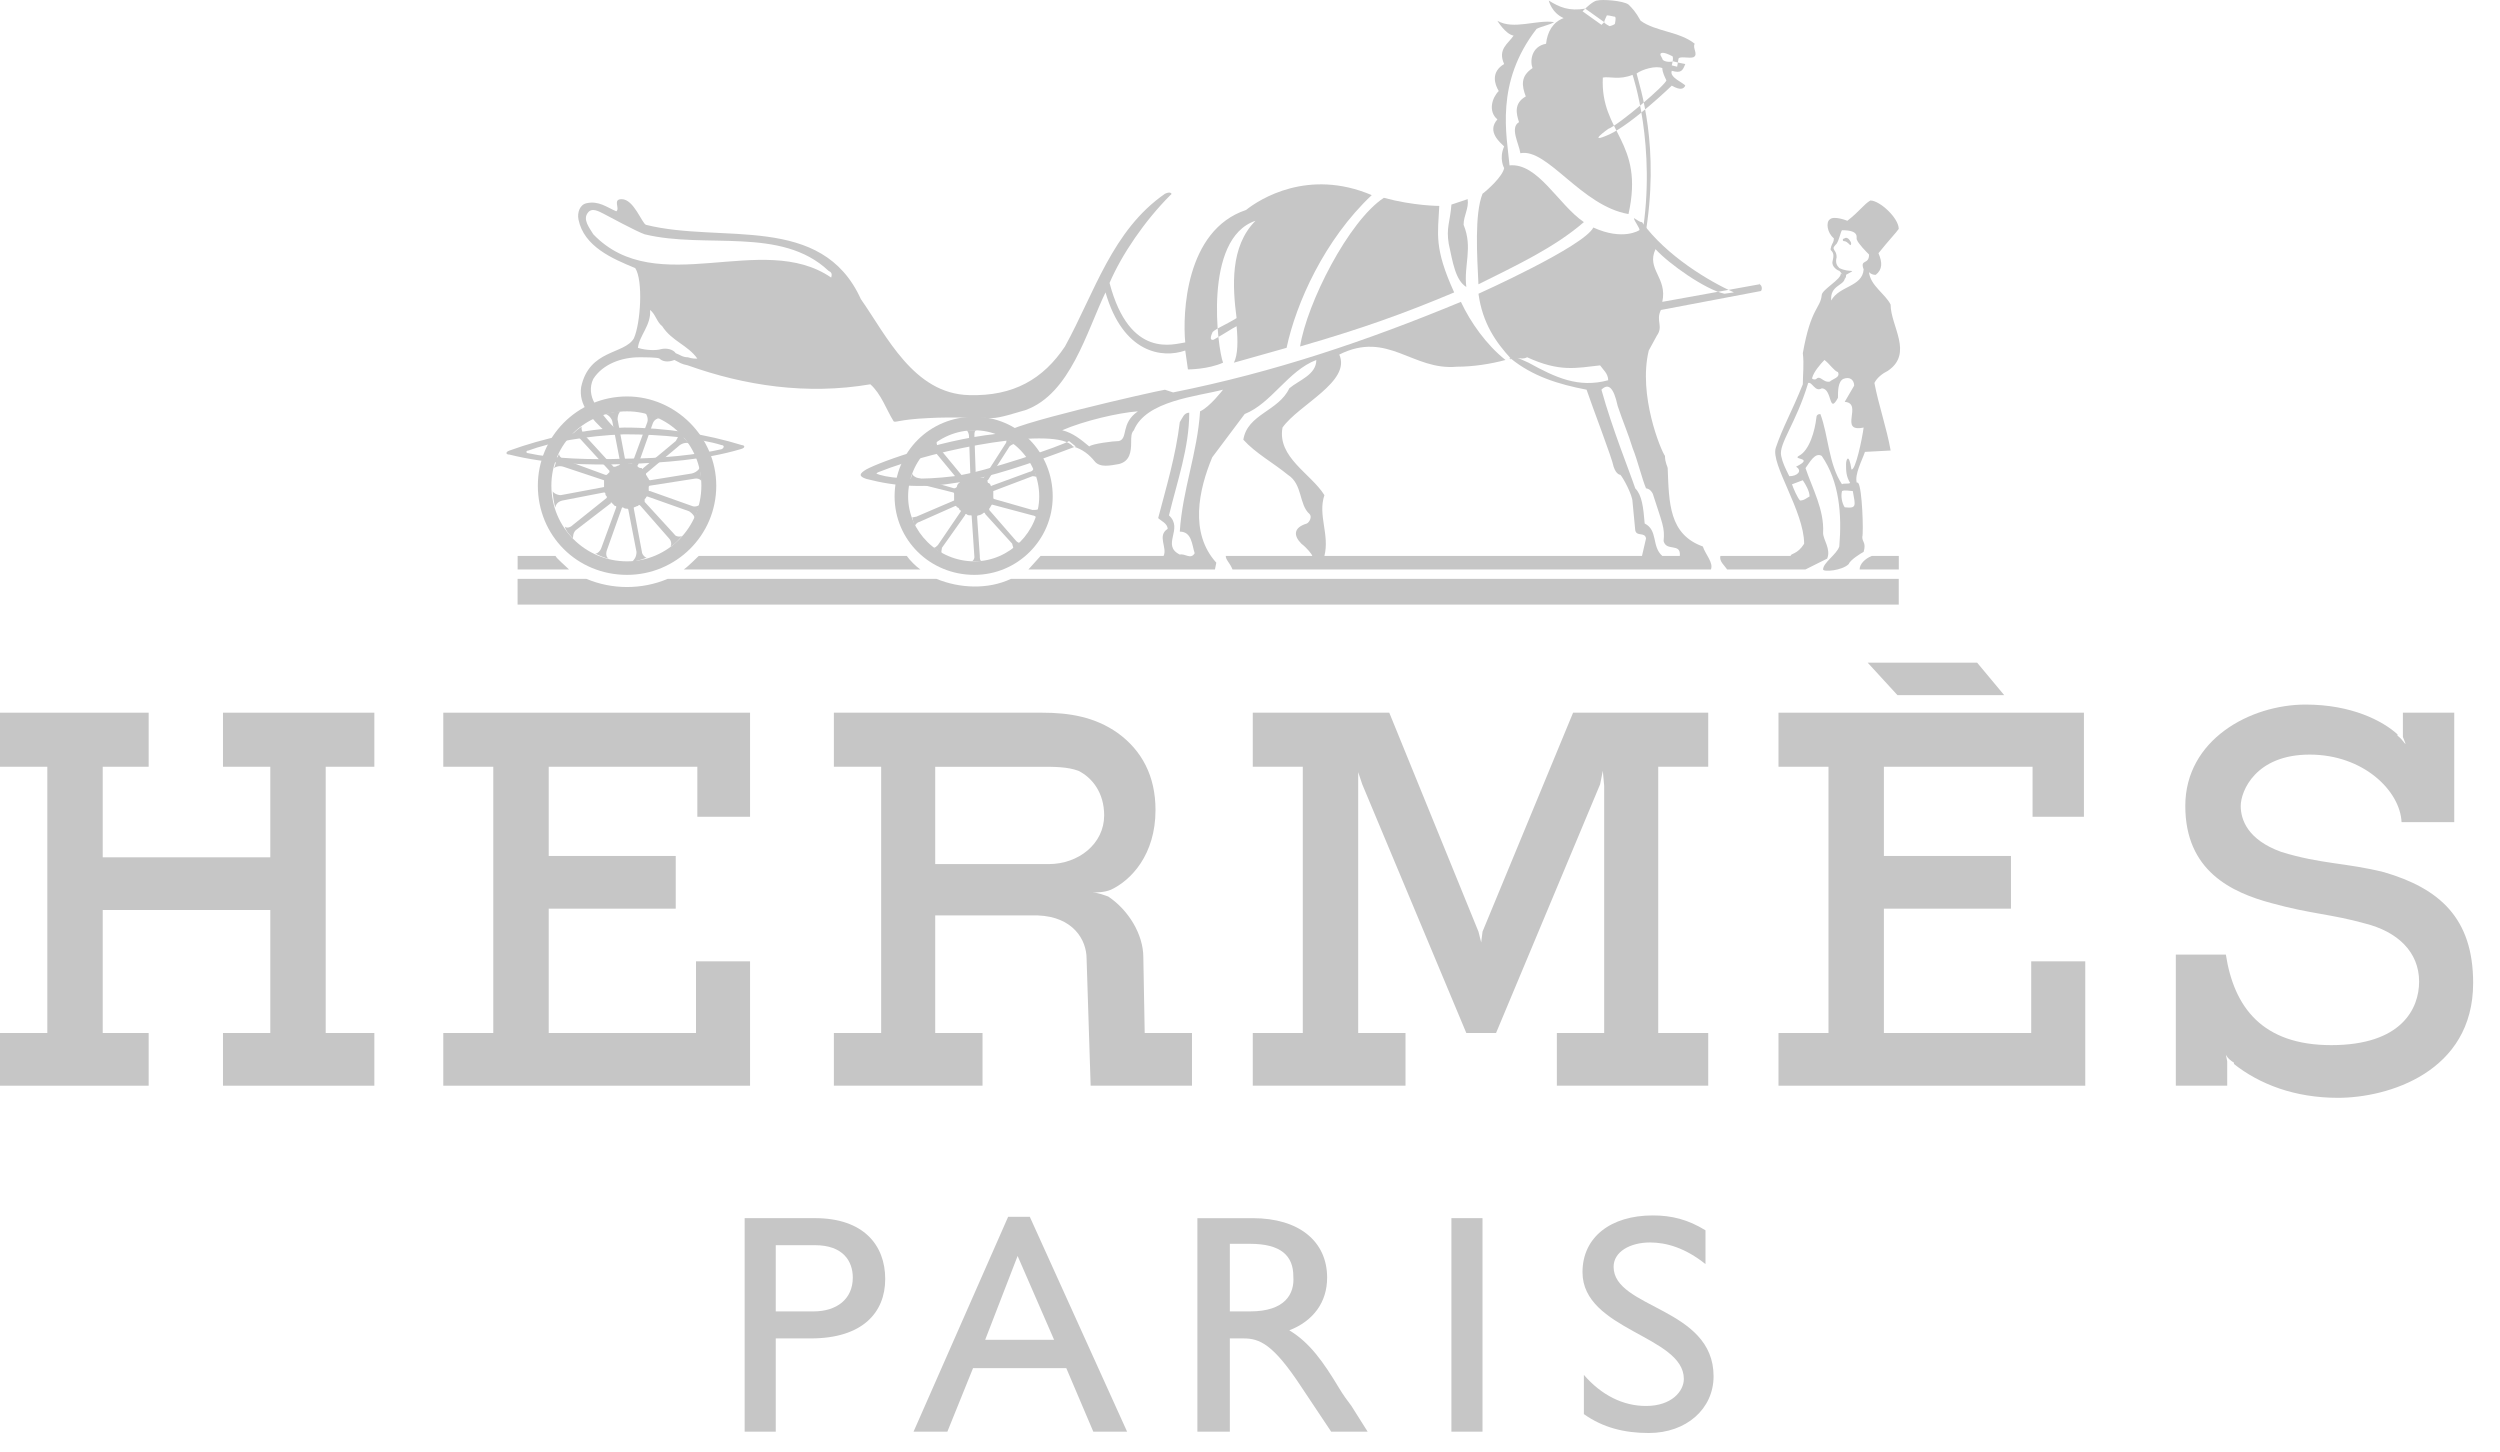 <svg width="93" height="54" viewBox="0 0 93 54" fill="none" xmlns="http://www.w3.org/2000/svg">
<path fill-rule="evenodd" clip-rule="evenodd" d="M0 26.512H5.53V28.523H3.821V31.892H10.055V28.523H8.295V26.512H13.926V28.523H12.116V38.428H13.926V40.388H8.295V38.428H10.055V33.852H3.821V38.428H5.53V40.388H0V38.428H1.76V28.523H0V26.512Z" fill="#C6C6C6"/>
<path fill-rule="evenodd" clip-rule="evenodd" d="M66.16 26.512H77.522V30.384H75.611V28.523H70.081V31.842H74.808V33.802H70.081V38.428H75.561V35.762H77.572V40.388H66.16V38.428H68.02V28.523H66.16V26.512Z" fill="#C6C6C6"/>
<path fill-rule="evenodd" clip-rule="evenodd" d="M16.49 26.512H27.902V30.384H25.941V28.523H20.412V31.842H25.137V33.802H20.412V38.428H25.891V35.762H27.902V40.388H16.49V38.428H18.35V28.523H16.49V26.512Z" fill="#C6C6C6"/>
<path fill-rule="evenodd" clip-rule="evenodd" d="M69.478 24.652H73.55L74.556 25.859H70.585L69.478 24.652Z" fill="#C6C6C6"/>
<path fill-rule="evenodd" clip-rule="evenodd" d="M88.684 32.445C87.277 32.093 86.321 32.144 84.863 31.691C83.606 31.238 83.355 30.484 83.355 29.982C83.355 29.428 83.908 28.071 85.919 28.071C87.93 28.071 89.287 29.428 89.338 30.584H91.298V26.512H89.388V27.416L89.488 27.668V27.718V27.668C89.438 27.668 89.388 27.517 89.187 27.367C89.187 27.367 89.187 27.367 89.187 27.317C88.633 26.814 87.477 26.21 85.768 26.21C83.707 26.21 81.293 27.517 81.293 29.98C81.293 32.393 83.003 33.198 84.511 33.6C85.969 34.002 86.723 34.002 87.98 34.354C89.187 34.656 89.991 35.41 89.991 36.516C89.991 37.521 89.338 38.879 86.723 38.879C84.159 38.879 83.104 37.471 82.802 35.51H80.941V40.386H82.852V39.482L82.802 39.23C82.802 39.23 82.852 39.381 83.103 39.531V39.581C84.058 40.336 85.366 40.839 86.974 40.839C88.834 40.839 92.001 39.884 92.001 36.566C92.002 34.154 90.746 33.048 88.684 32.445Z" fill="#C6C6C6"/>
<path fill-rule="evenodd" clip-rule="evenodd" d="M61.686 38.428V28.523H63.546V26.512H58.519L55.15 34.657L55.1 35.059L54.999 34.657L51.681 26.512H46.603V28.523H48.464V38.428H46.603V40.388H52.285V38.428H50.525V29.327V28.724L50.676 29.177L54.547 38.428H55.653L59.524 29.177L59.625 28.674L59.675 29.227V38.428H57.915V40.388H63.546V38.428H61.686Z" fill="#C6C6C6"/>
<path fill-rule="evenodd" clip-rule="evenodd" d="M21.166 21.183H19.256V20.681H20.664C20.713 20.782 21.015 21.032 21.166 21.183Z" fill="#C6C6C6"/>
<path fill-rule="evenodd" clip-rule="evenodd" d="M69.178 21.183C69.178 20.982 69.378 20.782 69.63 20.681H70.636V21.183H69.178Z" fill="#C6C6C6"/>
<path fill-rule="evenodd" clip-rule="evenodd" d="M37.604 21.535C36.75 21.938 35.694 21.887 34.839 21.535H24.834C23.879 21.938 22.773 21.938 21.818 21.535H19.254V22.49H70.634V21.535H37.604Z" fill="#C6C6C6"/>
<path fill-rule="evenodd" clip-rule="evenodd" d="M25.438 21.183C25.588 21.083 25.94 20.731 25.991 20.681H33.733C33.834 20.832 34.085 21.083 34.236 21.183H25.438Z" fill="#C6C6C6"/>
<path fill-rule="evenodd" clip-rule="evenodd" d="M36.246 20.882C37.553 20.882 38.659 19.776 38.659 18.469C38.659 17.112 37.553 16.006 36.246 16.006C34.888 16.006 33.782 17.112 33.782 18.469C33.782 19.776 34.888 20.882 36.246 20.882V21.385C34.586 21.385 33.279 20.078 33.279 18.468C33.279 16.809 34.586 15.502 36.246 15.502C37.854 15.502 39.161 16.809 39.161 18.468C39.161 20.077 37.854 21.385 36.246 21.385V20.882Z" fill="#C6C6C6"/>
<path fill-rule="evenodd" clip-rule="evenodd" d="M26.645 18.067C26.645 16.257 25.136 14.748 23.326 14.748C21.466 14.748 20.008 16.257 20.008 18.067C20.008 19.927 21.466 21.385 23.326 21.385C25.136 21.385 26.645 19.927 26.645 18.067H26.091C26.091 19.625 24.834 20.882 23.326 20.882C21.768 20.882 20.511 19.625 20.511 18.067C20.511 16.509 21.768 15.302 23.326 15.302C24.834 15.302 26.091 16.509 26.091 18.067H26.645Z" fill="#C6C6C6"/>
<path fill-rule="evenodd" clip-rule="evenodd" d="M37.805 20.128L36.8 18.972V18.921C36.85 18.871 36.85 18.821 36.901 18.77L38.409 19.172C38.459 19.172 38.56 19.222 38.56 19.273C38.56 19.222 38.61 19.021 38.661 18.921C38.61 18.971 38.51 18.971 38.409 18.971L37.001 18.569C36.951 18.569 36.951 18.518 36.951 18.518V18.317V18.267L38.409 17.714C38.409 17.714 38.56 17.714 38.56 17.764C38.56 17.714 38.459 17.462 38.459 17.412C38.459 17.462 38.359 17.563 38.309 17.563L38.409 17.512L36.901 18.065C36.901 18.116 36.901 18.065 36.851 18.065C36.851 18.015 36.801 17.965 36.75 17.965C36.75 17.914 36.7 17.864 36.75 17.864L37.555 16.607C37.605 16.557 37.706 16.507 37.756 16.507C37.706 16.507 37.504 16.356 37.404 16.306C37.454 16.306 37.454 16.457 37.404 16.507L36.599 17.764H36.499C36.499 17.764 36.398 17.714 36.348 17.714C36.348 17.714 36.298 17.714 36.298 17.663L36.248 16.205C36.248 16.105 36.248 16.004 36.348 16.004H35.946C35.996 16.004 36.046 16.155 36.046 16.205L36.097 17.663C36.097 17.714 36.046 17.714 36.046 17.714C36.046 17.714 35.946 17.764 35.895 17.814C35.895 17.814 35.845 17.814 35.845 17.764L34.89 16.607C34.84 16.557 34.84 16.456 34.84 16.406C34.789 16.456 34.588 16.607 34.538 16.657C34.588 16.657 34.689 16.708 34.739 16.758L35.695 17.914V17.965C35.644 17.965 35.594 18.065 35.594 18.116C35.594 18.116 35.544 18.166 35.493 18.166L34.086 17.763C33.985 17.713 33.935 17.663 33.935 17.612C33.935 17.663 33.834 17.914 33.834 17.964C33.834 17.964 33.985 17.914 34.035 17.964L35.443 18.316C35.493 18.316 35.493 18.366 35.493 18.366V18.567V18.618L34.086 19.221C34.035 19.221 33.935 19.272 33.935 19.221C33.935 19.272 33.985 19.473 34.035 19.573C34.035 19.523 34.136 19.422 34.186 19.422L35.543 18.819C35.593 18.819 35.593 18.869 35.593 18.869C35.644 18.869 35.694 18.919 35.694 18.97C35.745 18.97 35.745 19.02 35.745 19.02L34.89 20.277C34.839 20.327 34.789 20.377 34.739 20.377C34.789 20.428 34.99 20.578 35.041 20.578C34.99 20.578 35.041 20.427 35.041 20.377L35.895 19.171C35.895 19.12 35.946 19.12 35.946 19.12C35.996 19.171 36.046 19.171 36.097 19.171C36.147 19.171 36.147 19.171 36.147 19.221L36.248 20.729C36.248 20.78 36.197 20.88 36.147 20.88H36.55C36.449 20.88 36.449 20.78 36.449 20.679L36.348 19.221C36.348 19.171 36.398 19.171 36.398 19.171C36.449 19.171 36.55 19.12 36.6 19.07C36.6 19.07 36.65 19.07 36.65 19.121L37.655 20.227C37.655 20.277 37.706 20.378 37.706 20.428C37.756 20.377 37.907 20.227 37.957 20.176C37.906 20.229 37.805 20.128 37.805 20.128Z" fill="#C6C6C6"/>
<path fill-rule="evenodd" clip-rule="evenodd" d="M23.226 16.156C24.634 16.156 26.042 16.307 26.846 16.559C26.947 16.559 26.947 16.659 26.846 16.709C25.992 16.911 24.584 17.062 23.277 17.062C21.97 17.112 20.562 17.062 19.657 16.86C19.557 16.86 19.557 16.76 19.657 16.76C20.461 16.458 21.819 16.206 23.226 16.156V15.905C21.718 15.956 20.21 16.307 18.953 16.76C18.802 16.81 18.802 16.911 18.953 16.911C20.361 17.263 21.819 17.313 23.277 17.263C24.684 17.213 26.192 17.112 27.549 16.709C27.751 16.659 27.7 16.559 27.6 16.559C26.293 16.156 24.784 15.905 23.226 15.905V16.156H23.226Z" fill="#C6C6C6"/>
<path fill-rule="evenodd" clip-rule="evenodd" d="M38.159 15.251C37.806 15.352 37.204 15.553 36.902 15.553C36.65 15.553 35.394 15.503 34.539 15.553C33.382 15.604 33.282 15.755 33.232 15.654C32.98 15.251 32.779 14.649 32.377 14.296C30.014 14.699 27.701 14.347 25.59 13.593V13.291C25.741 13.341 25.842 13.341 25.942 13.341C25.59 12.839 24.987 12.688 24.635 12.135C24.434 11.984 24.384 11.682 24.182 11.531C24.233 12.085 23.78 12.486 23.73 12.939C24.031 13.04 24.434 13.04 24.585 12.989C24.786 12.939 25.037 12.989 25.138 13.14C25.289 13.191 25.389 13.291 25.59 13.291V13.592C25.338 13.542 25.288 13.491 25.088 13.391C24.836 13.492 24.635 13.442 24.535 13.341C24.484 13.291 23.981 13.291 23.78 13.291C23.127 13.291 22.423 13.542 22.071 14.095C21.92 14.397 21.971 14.749 22.122 15C22.222 15.151 22.675 15.805 22.976 16.006L22.574 16.107C21.971 15.553 21.519 15.051 21.619 14.397C21.92 12.989 23.227 13.191 23.579 12.588C23.831 12.034 23.931 10.426 23.63 9.973C22.775 9.621 21.719 9.169 21.519 8.163C21.468 7.912 21.569 7.611 21.82 7.56C22.272 7.459 22.574 7.711 22.926 7.861C23.077 7.761 22.775 7.409 23.127 7.409C23.579 7.409 23.881 8.314 24.032 8.364L23.982 8.716C23.68 8.615 22.574 8.012 22.474 7.962C22.272 7.861 22.021 7.71 21.87 7.912C21.669 8.163 21.92 8.465 22.071 8.716C24.434 11.179 28.355 8.565 30.919 10.325C30.97 10.174 30.919 10.123 30.819 10.073C29.059 8.414 26.244 9.269 23.982 8.716L24.032 8.364C26.847 9.068 30.568 7.912 32.025 11.129C32.98 12.486 33.986 14.648 36.047 14.698C37.706 14.748 38.812 14.095 39.617 12.889C40.723 10.878 41.376 8.565 43.337 7.208C43.538 7.107 43.639 7.208 43.538 7.258C42.583 8.213 41.728 9.47 41.275 10.526C42.03 13.391 43.688 12.788 44.091 12.738C43.99 11.682 44.091 8.565 46.353 7.811C46.856 7.409 48.666 6.253 51.029 7.258C49.269 8.917 48.213 11.28 47.861 12.939L45.901 13.492C46.052 13.191 46.052 12.687 46.002 12.135C45.8 12.236 45.599 12.386 45.147 12.637C44.946 12.688 45.096 12.386 45.096 12.386C45.096 12.285 45.599 12.085 46.001 11.833C45.85 10.676 45.75 9.168 46.705 8.213C44.745 8.866 45.297 12.989 45.498 13.491C44.945 13.743 44.191 13.743 44.191 13.743L44.091 13.039C43.236 13.341 41.778 13.139 41.125 10.877C40.421 12.335 39.818 14.648 38.159 15.251Z" fill="#C6C6C6"/>
<path fill-rule="evenodd" clip-rule="evenodd" d="M68.825 9.118C68.725 9.017 68.674 8.967 68.573 8.967C68.523 8.916 68.573 8.866 68.624 8.866C68.675 8.816 68.775 8.866 68.825 8.967C68.875 9.018 68.875 9.118 68.825 9.118Z" fill="#C6C6C6"/>
<path fill-rule="evenodd" clip-rule="evenodd" d="M23.83 18.821L24.886 20.027C24.986 20.128 24.986 20.279 24.936 20.329C25.087 20.279 25.287 20.027 25.388 19.927C25.337 19.977 25.137 19.977 25.087 19.877L23.981 18.67V18.569C23.981 18.569 23.981 18.569 24.031 18.518C24.031 18.468 24.081 18.468 24.081 18.468L25.639 19.021C25.79 19.122 25.84 19.223 25.84 19.273C25.891 19.172 25.991 18.87 26.042 18.77C25.991 18.821 25.84 18.871 25.74 18.821L24.182 18.267C24.132 18.267 24.132 18.267 24.132 18.217V18.117C24.132 18.066 24.182 18.066 24.182 18.066L25.79 17.815C25.991 17.765 26.092 17.865 26.092 17.915C26.092 17.815 26.042 17.463 26.042 17.362C26.042 17.412 25.941 17.563 25.74 17.613L24.182 17.865C24.132 17.865 24.132 17.814 24.132 17.814C24.081 17.764 24.081 17.714 24.031 17.663V17.614L25.288 16.559C25.439 16.458 25.59 16.458 25.64 16.509C25.539 16.408 25.338 16.156 25.238 16.056C25.288 16.107 25.238 16.257 25.137 16.408L23.93 17.413C23.88 17.463 23.88 17.463 23.88 17.413C23.83 17.413 23.779 17.413 23.729 17.363C23.729 17.363 23.678 17.312 23.729 17.312L24.282 15.754C24.332 15.603 24.483 15.553 24.533 15.553C24.433 15.502 24.081 15.352 23.98 15.352C24.03 15.352 24.131 15.553 24.081 15.704L23.527 17.212C23.527 17.262 23.477 17.262 23.477 17.262H23.326L23.276 17.212L22.974 15.603C22.974 15.402 23.075 15.302 23.075 15.302C22.974 15.302 22.673 15.352 22.522 15.403C22.572 15.403 22.723 15.503 22.773 15.654L23.074 17.212C23.074 17.262 23.074 17.262 23.024 17.312C22.974 17.312 22.923 17.363 22.873 17.363H22.823L21.717 16.156C21.616 16.006 21.616 15.854 21.666 15.854C21.566 15.905 21.314 16.106 21.264 16.207C21.315 16.207 21.465 16.207 21.566 16.307L22.672 17.514V17.565C22.622 17.615 22.622 17.615 22.571 17.665C22.571 17.665 22.571 17.665 22.521 17.665L21.013 17.112C20.862 17.062 20.762 16.911 20.812 16.861C20.711 17.012 20.661 17.313 20.611 17.414C20.661 17.364 20.812 17.313 20.962 17.364L22.471 17.866V17.916V18.067V18.118L20.862 18.419C20.711 18.419 20.561 18.319 20.561 18.268C20.561 18.419 20.611 18.771 20.661 18.872C20.661 18.822 20.712 18.671 20.913 18.621L22.471 18.319C22.471 18.319 22.522 18.319 22.522 18.369C22.522 18.419 22.522 18.419 22.572 18.47V18.52L21.315 19.525C21.164 19.676 21.014 19.626 21.014 19.576C21.014 19.727 21.265 19.978 21.315 20.028C21.315 19.977 21.315 19.827 21.415 19.726L22.722 18.721C22.722 18.671 22.722 18.671 22.773 18.721C22.773 18.721 22.823 18.771 22.873 18.822C22.924 18.822 22.924 18.822 22.924 18.872L22.371 20.38C22.32 20.531 22.17 20.631 22.119 20.581C22.22 20.631 22.522 20.782 22.673 20.782C22.572 20.782 22.522 20.631 22.572 20.48L23.125 18.922C23.125 18.922 23.125 18.872 23.175 18.872C23.226 18.922 23.276 18.922 23.326 18.922C23.326 18.922 23.376 18.922 23.376 18.973L23.678 20.531C23.678 20.732 23.578 20.832 23.527 20.883C23.678 20.883 23.979 20.783 24.08 20.732C24.03 20.783 23.879 20.631 23.879 20.531L23.578 18.922V18.872C23.628 18.872 23.678 18.822 23.728 18.822C23.779 18.771 23.779 18.771 23.83 18.821Z" fill="#C6C6C6"/>
<path fill-rule="evenodd" clip-rule="evenodd" d="M68.12 9.319C68.069 9.269 68.12 9.218 68.12 9.168C68.17 9.017 68.22 9.017 68.22 8.866C67.969 8.665 67.918 8.263 68.069 8.162C68.22 8.011 68.722 8.213 68.722 8.213C69.175 7.861 69.326 7.609 69.577 7.458C69.929 7.458 70.633 8.112 70.633 8.514C70.532 8.665 70.281 8.917 69.879 9.419C70.029 9.771 70.029 10.023 69.778 10.224C69.728 10.224 69.627 10.224 69.527 10.123C69.577 10.625 70.13 10.927 70.331 11.33C70.331 12.134 71.186 13.139 70.231 13.793C70.029 13.894 69.829 14.045 69.728 14.245C69.879 15.05 70.18 15.904 70.332 16.759L69.376 16.81C69.276 17.111 68.975 17.664 69.075 17.966C69.075 17.966 69.025 17.916 69.126 17.966C69.277 18.167 69.327 19.826 69.277 19.977C69.277 20.178 69.428 20.178 69.327 20.53C69.227 20.581 68.825 20.831 68.774 20.982C68.523 21.233 67.819 21.284 67.819 21.183C67.819 20.932 68.322 20.63 68.422 20.329C68.523 19.122 68.422 17.916 67.769 16.96C67.518 16.809 67.317 17.212 67.165 17.413C67.417 18.167 67.87 18.971 67.819 19.826C67.819 20.077 68.121 20.429 67.97 20.781L67.165 21.183H64.249C64.149 21.032 63.948 20.881 63.998 20.68H66.612C66.612 20.58 66.864 20.63 67.114 20.228C67.114 19.021 65.858 17.262 66.059 16.659C66.311 15.904 66.663 15.302 67.065 14.296L67.265 14.245C66.813 15.753 66.159 16.508 66.26 16.96C66.311 17.212 66.411 17.413 66.562 17.715L66.662 18.016C66.713 18.167 66.863 18.519 66.963 18.619C67.114 18.619 67.215 18.519 67.316 18.468C67.316 18.267 67.165 18.016 67.064 17.865L66.662 18.016L66.562 17.715C66.863 17.715 67.064 17.513 66.813 17.362C67.517 17.011 66.662 17.111 66.914 16.96C67.316 16.759 67.517 16.005 67.567 15.553C67.567 15.452 67.618 15.402 67.718 15.402C68.02 16.206 68.02 17.262 68.523 18.016V18.267C68.472 18.468 68.523 18.72 68.623 18.871C69.076 18.921 69.025 18.82 68.924 18.267C68.824 18.267 68.623 18.217 68.523 18.267V18.016C68.573 17.965 68.774 18.016 68.824 17.965C68.673 17.714 68.673 17.513 68.673 17.262C68.673 17.111 68.774 16.809 68.874 17.463C69.025 17.513 69.276 16.307 69.327 15.904C68.372 16.105 69.327 15 68.623 14.949L68.975 14.346C68.975 14.145 68.824 13.994 68.572 14.095L68.372 13.843C68.221 13.793 68.07 13.541 67.869 13.391C67.718 13.542 67.467 13.843 67.417 14.045C67.366 14.095 67.517 14.145 67.568 14.095C67.719 13.944 67.819 14.246 68.07 14.195C68.171 14.095 68.472 14.045 68.372 13.844L68.572 14.095C68.372 14.195 68.372 14.548 68.372 14.799C68.02 15.453 68.171 14.447 67.768 14.447C67.517 14.598 67.416 14.195 67.265 14.246L67.065 14.296C67.065 13.945 67.115 13.542 67.065 13.14C67.366 11.43 67.718 11.481 67.768 10.978C67.768 10.777 68.523 10.375 68.473 10.174C68.523 10.174 68.624 10.324 68.624 10.375C68.573 10.626 68.071 10.626 68.121 11.179C68.422 10.626 69.278 10.677 69.328 10.023C69.177 9.62 69.529 9.872 69.529 9.469C69.428 9.369 69.127 9.067 69.076 8.916C69.026 8.866 69.227 8.564 68.523 8.564C68.473 8.615 68.422 8.916 68.322 9.067C68.272 9.117 68.171 9.217 68.222 9.268C68.222 9.318 68.322 9.368 68.322 9.569C68.272 9.77 68.322 9.871 68.422 9.971C68.825 10.172 69.127 9.971 68.674 10.223C68.674 10.273 68.674 10.323 68.624 10.374C68.624 10.323 68.473 10.122 68.422 10.072C68.372 10.072 68.121 9.921 68.171 9.72C68.22 9.52 68.22 9.42 68.12 9.319Z" fill="#C6C6C6"/>
<path fill-rule="evenodd" clip-rule="evenodd" d="M54.597 7.408C54.647 7.761 54.446 8.012 54.446 8.363C54.798 9.218 54.446 9.872 54.547 10.676C54.144 10.425 54.044 9.771 53.893 9.068C53.793 8.464 53.944 8.263 53.993 7.61L54.597 7.408Z" fill="#C6C6C6"/>
<path fill-rule="evenodd" clip-rule="evenodd" d="M53.541 7.66C53.491 8.716 53.34 9.219 54.095 10.878C52.184 11.682 50.625 12.235 48.363 12.889C48.615 11.28 50.173 8.213 51.48 7.358C52.587 7.66 53.541 7.66 53.541 7.66Z" fill="#C6C6C6"/>
<path fill-rule="evenodd" clip-rule="evenodd" d="M48.615 19.475C48.112 19.625 48.112 19.927 48.414 20.228C48.615 20.379 48.816 20.631 48.816 20.681H45.598C45.598 20.832 45.749 20.933 45.849 21.183H63.646C63.746 20.932 63.446 20.63 63.345 20.329C62.088 19.876 62.088 18.72 62.038 17.413C62.038 17.363 61.937 17.212 61.937 16.96C61.786 16.759 60.932 14.698 61.334 13.039L61.635 12.486C61.887 12.134 61.585 11.932 61.786 11.531L65.506 10.826C65.557 10.776 65.557 10.625 65.456 10.575C65.456 10.525 65.506 10.575 65.456 10.575L61.837 11.229C62.037 10.324 61.233 10.022 61.585 9.268C62.087 9.821 63.445 10.776 64.149 10.927L64.501 10.877C63.596 10.475 61.987 9.52 61.082 8.263C60.982 8.263 60.881 8.162 60.781 8.112C60.781 8.213 61.032 8.514 60.982 8.564C60.982 8.564 60.378 8.967 59.272 8.464C58.92 9.168 54.999 10.927 54.999 10.927C55.15 12.033 55.653 12.738 56.205 13.34C56.256 13.441 56.054 13.24 56.205 13.34C57.01 13.994 57.965 14.295 59.021 14.497C59.222 15.1 59.976 17.061 60.027 17.363C60.127 17.664 60.278 17.664 60.278 17.664C60.379 17.765 60.73 18.418 60.73 18.67L60.831 19.725C60.882 19.976 61.183 19.776 61.233 20.027L61.082 20.68H61.837C61.434 20.329 61.685 19.725 61.182 19.474C61.132 18.871 61.082 18.418 60.831 18.167C60.63 17.564 59.976 15.955 59.573 14.497L59.825 14.145C58.719 14.446 57.865 14.044 56.859 13.491C56.105 13.139 56.557 13.441 56.809 13.29C58.015 13.844 58.619 13.693 59.524 13.592C59.624 13.743 59.825 13.893 59.825 14.145L59.573 14.497C59.825 14.245 60.026 14.396 60.177 15.1C60.378 15.704 60.579 16.156 60.73 16.659C60.931 17.161 61.082 17.815 61.233 18.167C61.233 18.167 61.384 18.167 61.484 18.368C61.837 19.475 61.937 19.625 61.886 20.128C61.987 20.53 62.54 20.178 62.489 20.681H49.268C49.468 19.877 49.016 19.173 49.268 18.419C48.765 17.614 47.508 17.011 47.709 15.905C48.313 15.05 50.273 14.196 49.821 13.19C51.631 12.285 52.535 13.793 54.195 13.642C54.798 13.642 55.452 13.541 56.005 13.391C55.301 12.838 54.698 11.984 54.346 11.229C50.827 12.687 47.408 13.844 43.638 14.598L43.336 14.498C42.984 14.548 37.253 15.855 37.454 16.106C35.292 16.257 32.778 17.162 32.225 17.463C31.974 17.614 31.924 17.715 32.225 17.815C34.538 18.419 36.448 17.966 40.018 16.609L39.767 16.407C39.565 16.558 36.65 17.564 35.493 17.715C34.286 17.866 33.231 17.815 32.728 17.664C32.577 17.614 32.577 17.614 32.677 17.564C34.94 16.659 39.314 15.854 39.917 16.608C40.269 16.709 40.52 16.91 40.721 17.161C40.923 17.413 41.325 17.312 41.626 17.262C42.029 17.161 42.079 16.809 42.079 16.457L41.626 16.407C41.425 16.407 40.621 16.508 40.52 16.608C40.218 16.357 39.917 16.105 39.515 16.005C40.319 15.653 41.626 15.351 42.33 15.301C41.676 15.753 41.978 16.306 41.626 16.407L42.079 16.457C42.079 16.256 42.079 16.105 42.18 16.005C42.632 14.899 44.542 14.748 45.497 14.496C45.497 14.496 44.995 15.15 44.643 15.301C44.542 16.859 43.989 18.217 43.888 19.776C44.341 19.776 44.341 20.278 44.442 20.58C44.291 20.831 44.09 20.58 43.888 20.63C43.185 20.279 44.039 19.675 43.486 19.173C43.788 17.916 44.24 16.659 44.24 15.352C44.039 15.352 43.989 15.553 43.888 15.703C43.737 16.96 43.386 18.117 43.084 19.273C43.185 19.374 43.436 19.474 43.436 19.675C43.034 19.927 43.436 20.379 43.285 20.68H38.711L38.258 21.183H45.196L45.247 20.932C44.241 19.825 44.593 18.217 45.096 17.01L46.302 15.402C47.308 15 47.911 13.793 48.967 13.391C48.967 13.944 48.314 14.145 47.962 14.446C47.559 15.301 46.403 15.402 46.252 16.357C46.705 16.859 47.358 17.212 47.911 17.664C48.464 18.016 48.313 18.77 48.715 19.122C48.816 19.223 48.715 19.424 48.615 19.475Z" fill="#C6C6C6"/>
<path fill-rule="evenodd" clip-rule="evenodd" d="M56.306 1.325C56.105 1.627 55.703 1.828 55.954 2.381C55.451 2.683 55.602 3.135 55.753 3.386C55.502 3.638 55.351 4.141 55.703 4.442C55.3 4.895 55.803 5.297 55.954 5.448C55.753 5.9 55.954 6.252 55.954 6.252C55.903 6.554 55.351 7.056 55.15 7.207C54.848 7.961 54.948 9.52 54.998 10.576C56.406 9.872 57.814 9.219 58.92 8.263C57.965 7.61 57.21 6.051 56.155 6.152C56.054 5.046 55.602 3.085 57.161 1.074C57.361 0.973 57.663 0.923 57.814 0.823C57.161 0.722 56.306 1.124 55.703 0.773C55.703 0.773 56.005 1.275 56.306 1.325Z" fill="#C6C6C6"/>
<path fill-rule="evenodd" clip-rule="evenodd" d="M59.676 0.823C59.676 0.873 59.877 0.974 59.877 0.974C59.877 0.974 60.078 0.924 60.078 0.873C60.078 0.823 60.128 0.672 60.078 0.622C60.028 0.622 59.877 0.571 59.776 0.571C59.776 0.572 59.676 0.773 59.676 0.823L59.575 0.924L58.871 0.421L58.972 0.32C58.972 0.32 59.273 0.019 59.424 0.019C59.575 -0.031 60.38 0.019 60.581 0.17C60.732 0.321 60.833 0.421 61.033 0.773C61.586 1.175 62.491 1.175 63.044 1.628C62.944 1.779 63.195 2.03 62.994 2.13C62.843 2.181 62.491 2.08 62.441 2.181L62.39 2.482L62.189 2.432C62.189 2.432 62.29 2.08 62.189 2.08C62.089 2.03 61.888 1.929 61.788 1.979C61.737 2.03 61.788 2.08 61.838 2.18C61.838 2.281 62.089 2.331 62.24 2.281L62.441 2.331L62.692 2.382C62.592 2.633 62.541 2.733 62.19 2.633C62.089 2.884 62.642 3.085 62.692 3.186C62.642 3.287 62.541 3.387 62.19 3.186C62.19 3.186 60.732 4.594 59.877 4.996C58.972 5.399 59.827 4.795 59.827 4.795C60.229 4.644 61.989 3.136 61.989 2.986C61.938 2.885 61.838 2.684 61.838 2.533C61.586 2.432 61.083 2.583 60.882 2.734C60.983 3.187 61.788 5.449 61.184 8.868L61.083 8.767C61.636 5.449 60.731 2.784 60.731 2.784C60.229 2.986 59.877 2.835 59.625 2.885C59.525 4.946 61.184 5.248 60.58 7.963C58.821 7.661 57.564 5.499 56.558 5.7C56.508 5.348 56.156 4.745 56.508 4.544C56.407 4.242 56.307 3.84 56.759 3.588C56.608 3.186 56.558 2.835 57.011 2.533C56.91 2.282 56.96 1.729 57.513 1.628C57.564 1.176 57.765 0.824 58.167 0.673C57.714 0.472 57.614 0.02 57.614 0.02C58.016 0.271 58.368 0.422 58.971 0.321L59.676 0.823Z" fill="#C6C6C6"/>
<path fill-rule="evenodd" clip-rule="evenodd" d="M42.583 38.428L42.532 35.612C42.532 34.758 41.979 33.852 41.225 33.35C41.074 33.299 40.823 33.199 40.622 33.199C40.823 33.199 41.074 33.199 41.326 33.098C42.08 32.746 42.985 31.791 42.985 30.132C42.985 28.875 42.482 27.92 41.577 27.266C40.722 26.663 39.767 26.512 38.762 26.512H31.02V28.523H32.779V38.427H31.02V40.388H36.55V38.427H34.79V34.054H38.611C39.918 34.104 40.421 34.959 40.421 35.662L40.572 40.388H44.342V38.427H42.583V38.428ZM39.013 32.144H34.79V28.524H38.762C39.214 28.524 39.717 28.524 40.12 28.675C40.622 28.927 41.075 29.479 41.075 30.334C41.074 31.39 40.119 32.144 39.013 32.144Z" fill="#C6C6C6"/>
<path fill-rule="evenodd" clip-rule="evenodd" d="M30.316 45.315C32.126 45.315 32.93 46.321 32.93 47.578C32.93 48.835 32.075 49.789 30.165 49.789H28.858V53.259H27.701V45.315H30.316ZM28.858 48.784H30.266C31.12 48.784 31.724 48.331 31.724 47.527C31.724 46.924 31.372 46.321 30.316 46.321H28.858V48.784Z" fill="#C6C6C6"/>
<path fill-rule="evenodd" clip-rule="evenodd" d="M41.928 53.258H40.671L39.666 50.895H36.197L35.242 53.258H33.984L37.503 45.264H38.308L41.928 53.258ZM36.649 49.84H39.212L37.855 46.722L36.649 49.84Z" fill="#C6C6C6"/>
<path fill-rule="evenodd" clip-rule="evenodd" d="M55.149 53.258H53.992V45.315H55.149V53.258Z" fill="#C6C6C6"/>
<path fill-rule="evenodd" clip-rule="evenodd" d="M63.444 47.024C62.69 46.42 61.986 46.22 61.383 46.22C60.629 46.22 60.026 46.571 60.026 47.125C60.026 48.683 63.745 48.632 63.745 51.197C63.745 52.403 62.74 53.308 61.333 53.308C60.428 53.308 59.623 53.107 58.92 52.604V51.146C59.573 51.901 60.378 52.302 61.232 52.302C62.187 52.302 62.639 51.75 62.639 51.298C62.639 49.689 58.869 49.487 58.869 47.325C58.869 46.018 59.924 45.214 61.483 45.214C62.187 45.214 62.79 45.365 63.444 45.767V47.024H63.444Z" fill="#C6C6C6"/>
<path fill-rule="evenodd" clip-rule="evenodd" d="M50.274 52.303C50.123 52.102 49.972 51.901 49.822 51.65C49.218 50.644 48.715 49.94 47.962 49.488C48.867 49.136 49.369 48.433 49.369 47.528C49.369 46.17 48.314 45.316 46.604 45.316H44.543V53.259H45.75V49.789H46.252C46.856 49.789 47.358 49.991 48.414 51.6L49.52 53.259H50.877L50.274 52.303ZM46.504 48.784H45.75V46.27H46.504C47.66 46.27 48.112 46.723 48.112 47.477C48.163 48.13 47.811 48.784 46.504 48.784Z" fill="#C6C6C6"/>
</svg>
